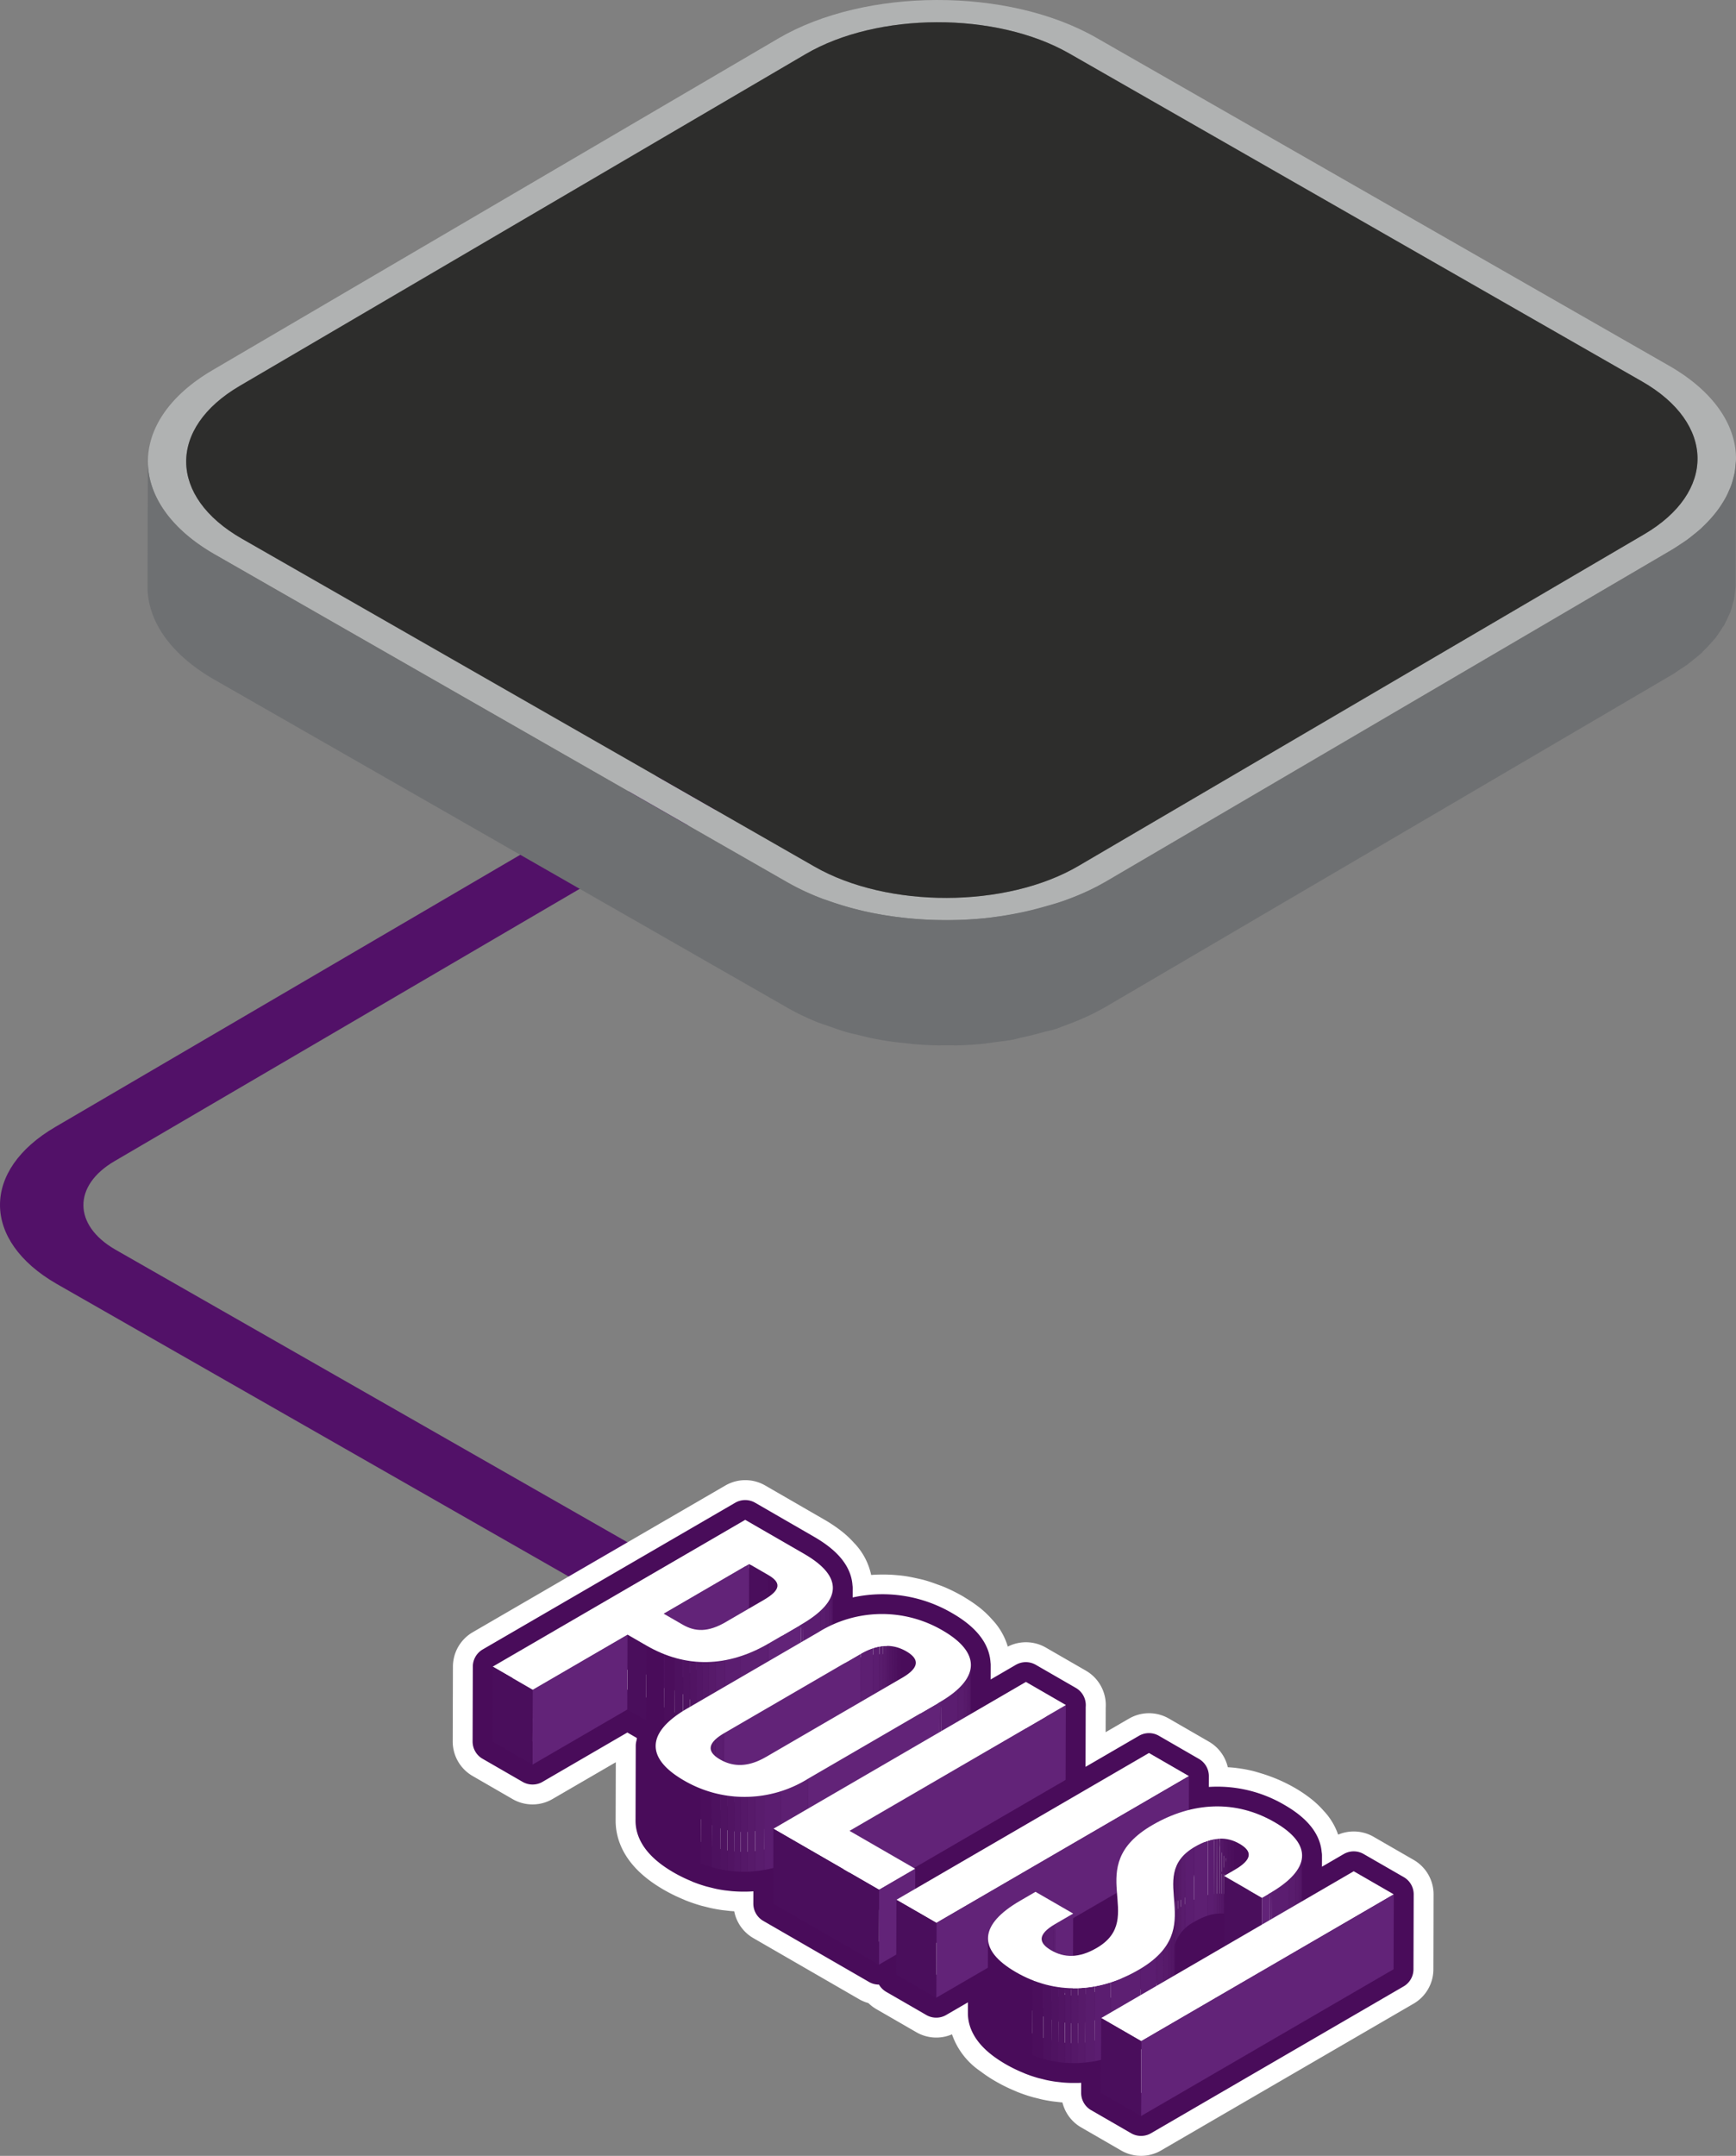 <svg xmlns="http://www.w3.org/2000/svg" xmlns:xlink="http://www.w3.org/1999/xlink" width="207.974" height="258.202" viewBox="0 0 207.974 258.202"><rect x="0" y="0" width="207.974" height="258.202" fill="#808080" stroke="none"/><defs><style>.a,.h{fill:none;}.b{isolation:isolate;}.c{fill:#521168;}.d{fill:#b0b2b2;}.e{fill:#2d2d2c;}.f{fill:#6e7072;}.g,.i{fill:#4a0e5c;}.g{stroke:#fff;stroke-width:9.531px;}.g,.h{stroke-linejoin:round;}.h{stroke:#490c5a;stroke-width:4.765px;}.j{clip-path:url(#a);}.k{fill:#490c5a;}.l{fill:#622378;}.m{clip-path:url(#b);}.n{fill:#4f1361;}.o{fill:#511463;}.p{fill:#531666;}.q{fill:#551868;}.r{fill:#571a6a;}.s{fill:#591c6d;}.t{fill:#5b1d70;}.u{fill:#5d1f72;}.v{clip-path:url(#c);}.w{fill:#4d115f;}.x{fill:#4b0e5c;}.y{fill:#fff;}.z{clip-path:url(#d);}.aa{clip-path:url(#e);}.ab{clip-path:url(#f);}.ac{clip-path:url(#g);}.ad{clip-path:url(#h);}.ae{clip-path:url(#i);}.af{clip-path:url(#j);}.ag{clip-path:url(#k);}.ah{clip-path:url(#l);}</style><clipPath id="a"><path class="a" d="M397.263,278.039l-.025,8.969c0-.457-.408-.871-1.127-1.286l.025-8.969C396.855,277.168,397.265,277.583,397.263,278.039Z"/></clipPath><clipPath id="b"><path class="a" d="M403.9,278.315l-.025,8.969c0,1.463-1.291,2.936-3.792,4.389l.026-8.968C402.61,281.251,403.9,279.779,403.9,278.315Z"/></clipPath><clipPath id="c"><path class="a" d="M396.183,284.986l-.026,8.969c-4.85,2.818-9.838,2.991-14.615.233l.026-8.969C386.344,287.977,391.332,287.8,396.183,284.986Z"/></clipPath><clipPath id="d"><path class="a" d="M413.837,287.284l-.025,8.968c0-.5-.413-.954-1.143-1.375-1.51-.872-3.3-.953-5.459.3l.025-8.969c2.164-1.258,3.95-1.176,5.46-.3C413.424,286.33,413.839,286.785,413.837,287.284Z"/></clipPath><clipPath id="e"><path class="a" d="M420.434,287.551l-.026,8.969c0,1.5-1.267,3.019-3.748,4.461l.025-8.969C419.167,290.57,420.429,289.053,420.434,287.551Z"/></clipPath><clipPath id="f"><path class="a" d="M389.244,306.473l.025-8.968c0-.545.5-1.143,1.635-1.8l-.025,8.969C389.745,305.331,389.246,305.928,389.244,306.473Z"/></clipPath><clipPath id="g"><path class="a" d="M382.648,306.206l.025-8.969c0,1.422,1.118,2.828,3.4,4.144a14.394,14.394,0,0,0,14.878-.223l-.026,8.969a14.4,14.4,0,0,1-14.878.223C383.765,309.034,382.644,307.627,382.648,306.206Z"/></clipPath><clipPath id="h"><path class="a" d="M453.725,310.268l-.026,8.969c0-.467-.387-.895-1.094-1.3-1.528-.882-3.209-.9-5.372.355a4.637,4.637,0,0,0-2.586,4.463l.025-8.969a4.639,4.639,0,0,1,2.586-4.463c2.164-1.257,3.844-1.237,5.372-.355C453.337,309.374,453.726,309.8,453.725,310.268Z"/></clipPath><clipPath id="i"><path class="a" d="M460.116,310.372l-.026,8.969c0,1.5-1.315,3.023-3.846,4.494l.025-8.969C458.8,313.4,460.111,311.875,460.116,310.372Z"/></clipPath><clipPath id="j"><path class="a" d="M438.062,317.015l-.025,8.968c0-1.162-.2-2.4-.2-3.654l.026-8.969C437.859,314.618,438.066,315.852,438.062,317.015Z"/></clipPath><clipPath id="k"><path class="a" d="M428.884,329.319l.026-8.969c0-.536.493-1.122,1.613-1.773l-.025,8.969C429.378,328.2,428.886,328.783,428.884,329.319Z"/></clipPath><clipPath id="l"><path class="a" d="M444.865,317.4l-.025,8.968c-.006,2.225-.663,4.524-4.3,6.637-4.833,2.809-10.03,3.022-14.737.3-2.255-1.3-3.349-2.671-3.345-4.054l.025-8.969c0,1.383,1.09,2.752,3.345,4.055,4.707,2.717,9.9,2.5,14.738-.3C444.2,321.92,444.859,319.62,444.865,317.4Z"/></clipPath></defs><g transform="translate(-640 -1522.971)"><g transform="translate(640.684 1584.479)"><g class="b"><path class="c" d="M115.465,17.616l-7.093-4.095L5.974,73.448c-8.918,5.183-8.871,13.617.106,18.8l123.892,70.781,7.047-4.1L13.127,88.152c-5.063-2.923-5.1-7.682-.059-10.609l102.4-59.927"/></g></g><g transform="translate(657.675 1469)"><g transform="translate(0 53.971)"><g class="b"><g transform="translate(0.045)"><path class="d" d="M75.562,20.135c10.427-6.114,27.514-6.156,38.1-.1l68.623,39.287c10.583,6.059,10.711,15.956.288,22.065l-67.775,39.724c-10.427,6.114-27.514,6.156-38.1.1L8.075,81.923C-2.509,75.865-2.636,65.968,7.786,59.858Zm103.5,41.08L110.435,21.927c-8.787-5.029-22.976-4.974-31.6.08L11.061,61.731C2.406,66.8,2.512,75,11.3,80.034l68.623,39.287c8.757,5.012,22.946,4.991,31.6-.08L179.3,79.517c8.622-5.054,8.516-13.291-.242-18.3" transform="translate(-0.053 -15.521)"/></g><g transform="translate(4.631 2.664)"><path class="e" d="M75.333,19.972c8.622-5.054,22.811-5.11,31.6-.08l68.623,39.287c8.757,5.012,8.863,13.248.241,18.3L108.02,117.205c-8.656,5.071-22.845,5.093-31.6.08L7.8,78C-.992,72.969-1.1,64.767,7.558,59.7Z" transform="translate(-1.135 -16.15)"/></g><path class="f" d="M190.34,28.5c0,.258-.042.517-.068.775-.025.288-.047.576-.1.86-.042.229-.11.453-.169.678a8.046,8.046,0,0,1-.233.813c-.076.22-.178.432-.271.648-.123.284-.246.568-.4.847-.106.2-.233.4-.356.6-.195.318-.4.631-.636.941-.136.182-.28.364-.428.542a16.134,16.134,0,0,1-1.174,1.263c-.136.131-.258.263-.4.394-.263.233-.551.462-.835.686-.242.195-.475.394-.733.585-.309.225-.648.436-.974.652s-.623.424-.966.627L114.829,79.131a29.361,29.361,0,0,1-3.745,1.792c-.352.14-.712.275-1.072.407-.818.3-1.678.538-2.542.78-.881.25-1.775.483-2.69.674-1.046.216-2.1.411-3.178.551-.3.038-.585.093-.881.123-1.487.161-2.991.246-4.5.263-.246,0-.487,0-.733,0-1.5-.008-2.991-.089-4.47-.237l-.669-.076a42.827,42.827,0,0,1-4.355-.733c-.246-.055-.487-.119-.733-.178a37.575,37.575,0,0,1-3.686-1.11c-.25-.089-.513-.161-.763-.258a29.511,29.511,0,0,1-4.08-1.907L8.109,39.936C4.092,37.64,1.58,34.789.58,31.8a9.553,9.553,0,0,1-.5-3.017L.042,43.771c-.008,4.046,2.669,8.092,8.024,11.16L76.689,94.213a29.021,29.021,0,0,0,3.8,1.813c.093.038.191.059.284.1.25.093.513.165.767.258.733.258,1.457.53,2.22.746.475.136.974.241,1.462.36.246.059.483.123.733.178.2.047.4.106.61.148.877.182,1.771.339,2.669.466.356.051.716.081,1.076.123.225.025.445.051.669.072.292.03.585.076.881.1.881.076,1.771.123,2.656.144.314.008.623,0,.932,0,.246,0,.487,0,.733,0,.369,0,.737.008,1.106,0,1-.034,2-.1,2.991-.2.136-.013.267-.042.4-.055.3-.034.585-.085.881-.123.724-.093,1.453-.174,2.165-.305.347-.059.669-.178,1.013-.25.919-.191,1.8-.419,2.695-.669.453-.131.945-.2,1.39-.347.4-.127.763-.3,1.148-.436.364-.131.72-.263,1.072-.407a28.539,28.539,0,0,0,3.745-1.792L182.562,54.4l.254-.153c.254-.153.475-.318.716-.479.326-.212.665-.424.966-.644.267-.195.5-.394.746-.593.28-.225.568-.445.822-.678.042-.038.1-.076.14-.114.1-.093.169-.195.267-.288a15.2,15.2,0,0,0,1.165-1.254c.072-.089.169-.169.241-.258s.123-.191.195-.288c.229-.309.432-.619.627-.936.081-.127.186-.254.258-.381.042-.072.064-.148.1-.22a8.818,8.818,0,0,0,.394-.839c.072-.161.165-.318.225-.475.021-.059.03-.123.051-.182.1-.267.161-.538.233-.809.047-.178.114-.352.153-.53.009-.051.009-.1.017-.153.051-.284.072-.572.1-.864.017-.178.055-.356.064-.534l0-.237h0Z" transform="translate(-0.042 26.479)"/></g></g></g><g transform="translate(335.876 1434.838)"><path class="g" d="M471.1,315.018h0L466.3,312.25l-6.2,3.6.016-5.482c0,.034-.021.067-.022.1a3.1,3.1,0,0,0-.761-2.081c-.028-.034-.075-.068-.1-.1a6.531,6.531,0,0,0-.926-.914,11.517,11.517,0,0,0-1.487-1.005,14.42,14.42,0,0,0-1.554-.766c-.169-.073-.339-.139-.509-.2-.366-.141-.735-.262-1.106-.369-.189-.055-.376-.118-.566-.164a13.087,13.087,0,0,0-1.379-.253c-.318-.043-.637-.061-.957-.08-.168-.01-.335-.018-.5-.02a13.866,13.866,0,0,0-3.691.425l.012-4.069v-.016h0l-30.254,17.582-2.554-1.475h0l.227.131,2.327,1.343,30.254-17.581h0l-4.795-2.768h0l-18.8,10.928-9.2,5.347.007-2.4h0l-4.327,2.515-.156-.09h0l.151.087,4.327-2.515-.151-.087,18.172-10.56.025-8.959.009,0-4.8-2.767-6.608,3.841.017-5.865h0c0,.019-.012.039-.013.058a3.275,3.275,0,0,0-.815-2.145c-.027-.034-.075-.068-.1-.1a6.849,6.849,0,0,0-.961-.944,12.036,12.036,0,0,0-1.391-.937c-.048-.029-.079-.059-.128-.087l-.008,0a15.118,15.118,0,0,0-1.68-.83c-.2-.082-.393-.141-.59-.214-.377-.14-.754-.276-1.135-.383-.243-.067-.487-.115-.731-.169-.339-.075-.678-.146-1.02-.2-.269-.038-.537-.063-.806-.086-.32-.027-.639-.044-.96-.048-.285,0-.57,0-.855.012-.3.015-.609.044-.913.079s-.594.067-.892.12-.579.124-.869.194c-.306.073-.612.14-.916.233-.28.086-.557.2-.835.3-.308.114-.618.214-.924.349h0l.012-4.439h0a.123.123,0,0,1-.008.038c0,.01-.006.019-.006.028a3.119,3.119,0,0,0-.814-2.085c-.02-.024-.055-.049-.076-.073a6.964,6.964,0,0,0-1-.958,12.817,12.817,0,0,0-1.536-1.027l-7.059-4.076h0L363.15,287.744l-.026,8.969,4.794,2.768,11.359-6.6,2.265,1.308a15.972,15.972,0,0,0,1.976.958l0,0a3.949,3.949,0,0,0-.668,1.258c-.016.055-.028.109-.041.163a2.73,2.73,0,0,0-.032,1.219,2.8,2.8,0,0,1-.108-.551l-.025,8.969c0,1.421,1.117,2.828,3.4,4.144a15.083,15.083,0,0,0,1.919.928l.027.014c.026.013.051.027.077.037q.656.258,1.321.449c.066.018.132.031.2.049s.155.038.233.057h0c.194.049.386.1.58.143q.429.088.859.15c.073.01.146.015.219.024.052.007.1.012.157.018.142.016.283.036.425.047q.395.033.79.042c.165,0,.33,0,.5,0h.152c.058,0,.115,0,.173,0q.458-.016.915-.062c.115-.012.229-.034.343-.048l.224-.031h0c.1-.013.2-.025.3-.041.082-.014.164-.02.246-.035.229-.041.455-.119.682-.172.129-.029.258-.052.387-.086l-.012,4.3,6.331,3.656,6.331,3.655h0l1.179-.685.9-.523-.007,2.4,4.794,2.768,6.191-3.6-.015,5.444a4.064,4.064,0,0,0,1.87,3.066,12.089,12.089,0,0,0,1.475.988,15.023,15.023,0,0,0,1.9.921c.033.013.064.034.1.047a13.574,13.574,0,0,0,1.288.438c.075.022.151.036.226.056s.158.039.237.058c.172.043.344.092.516.128.278.057.557.106.837.145.092.013.185.02.278.031.052.007.105.013.158.018h0c.1.011.191.023.287.032l.049.006c.254.021.508.034.762.041.208,0,.417,0,.625,0h.089c.028,0,.055,0,.083,0,.277-.009.555-.03.833-.056l.061,0c.232-.024.465-.063.7-.1.083-.013.166-.021.249-.035.053-.009.1-.013.158-.023.231-.041.46-.12.691-.174l.106-.025-.011,3.994,4.794,2.768,30.254-17.582.013-4.484Zm-67.455-35.592-.015.032a2.745,2.745,0,0,0,.121-.456,2.561,2.561,0,0,1-.081.371C403.659,279.391,403.65,279.409,403.642,279.426Zm15.879,10.327,0,0-.031.032a4.239,4.239,0,0,0,.257-.392C419.664,289.514,419.618,289.634,419.521,289.753Zm-29.539,6.6.029-.025-.025.023Zm.206-.182c.066-.049.155-.1.229-.152h.005c-.074.051-.167.1-.234.154Zm-.425.376-.034.036h0c-.011.012-.031.026-.042.038.022-.024.051-.049.076-.074Zm12.118-15.058-.009.007c.1-.076.162-.152.25-.227-.074.065-.131.131-.212.2Zm18.4,6.757c-.011.042-.014.084-.027.127a1.067,1.067,0,0,1-.057.269c-.009.023-.022.046-.032.069a2.907,2.907,0,0,0,.1-.389C420.272,288.3,420.279,288.274,420.286,288.249Zm-1.831,2.538-.018.014-.01.009c.1-.08.167-.161.258-.241C418.6,290.641,418.543,290.715,418.455,290.787ZM402.99,280.438c-.012.013-.027.027-.039.041.1-.121.163-.242.249-.363C403.124,280.224,403.08,280.33,402.99,280.438ZM437.961,315.2c.034.411.051.808.067,1.206-.013-.286-.024-.573-.048-.866-.008-.108-.009-.21-.018-.319V315.2Zm6.835-2.733c.008-.04.022-.08.033-.12l-.008.032c-.007.03-.019.058-.025.088Zm15.081-1.007c-.013.032-.03.064-.045.1l-.011.018a2.936,2.936,0,0,0,.134-.468A2.807,2.807,0,0,1,459.877,311.462Zm-.691,1.1c-.009.011-.019.021-.029.031s-.021.021-.03.032c.108-.127.174-.254.264-.382C459.316,312.348,459.274,312.454,459.186,312.56Zm-1.1,1.052-.053.044c.1-.077.167-.155.255-.232C458.219,313.487,458.167,313.55,458.09,313.612Zm-9.3,3.962a5.188,5.188,0,0,1,1.08-.21c.088-.01.185-.048.271-.053h.021a4.024,4.024,0,0,1,.429.044c.056.009.114.013.171.018l-.011,3.913-5.745,3.339-.166.1.008-2.575,0-1.006c.027-.1.049-.2.084-.3s.073-.183.112-.273c.029-.066.06-.131.091-.2.015-.03.027-.061.043-.091.05-.1.112-.189.172-.283s.109-.173.173-.258c.039-.052.088-.1.129-.152.026-.029.049-.058.075-.087.091-.105.184-.209.29-.311.061-.058.131-.114.2-.171.092-.08.215-.154.317-.232a6.385,6.385,0,0,1,.521-.382c.061-.038.11-.078.175-.115A8.194,8.194,0,0,1,448.794,317.574Zm-3.239-6.8c-.009.012-.021.024-.03.035.013-.017.028-.033.041-.05Zm-.479.83c-.011.025-.024.049-.034.074.021-.051.043-.1.066-.151C445.1,311.549,445.087,311.575,445.076,311.6Zm-3.232,11.59-.044.038c-.024.017-.053.033-.076.05-.124.09-.277.178-.409.267-.241.161-.468.323-.742.483a13.148,13.148,0,0,0,1.326-.883C441.879,323.16,441.864,323.176,441.844,323.19Zm4.511-13.236c-.038.032-.073.064-.11.1-.013.011-.031.021-.044.032l-.007.005h0C446.245,310.042,446.3,310,446.355,309.954Zm-1.775,9.527c-.042.15-.071.3-.127.452-.011.03-.03.061-.042.091a4.9,4.9,0,0,0,.147-.47C444.565,319.529,444.573,319.505,444.58,319.481Zm-.315.863c-.061.134-.115.269-.188.4a.187.187,0,0,1-.011.025c-.034.061-.084.122-.121.183.042-.07.072-.141.11-.211C444.129,320.611,444.2,320.478,444.265,320.344Zm-.554.963c-.069.1-.121.2-.2.293-.037.048-.09.1-.13.143s-.081.085-.118.127c.016-.018.028-.037.044-.056C443.453,321.645,443.592,321.477,443.711,321.307Zm-.833.981c-.059.058-.1.118-.164.177-.117.11-.259.218-.393.327l-.066.056c.083-.069.152-.139.231-.208C442.618,322.523,442.76,322.406,442.878,322.288Zm15.157.321.389-.226-.389.226Zm-20.177-7.743-.01,3.758a4.288,4.288,0,0,1-.281.74c-.018.036-.042.071-.061.106a4.121,4.121,0,0,1-.39.613c-.074.094-.173.183-.258.274a4.816,4.816,0,0,1-.414.422,6.65,6.65,0,0,1-.951.668,7.542,7.542,0,0,1-1.479.666,5.372,5.372,0,0,1-1.341.251l.012-4.492,1.724-1Zm-13.914,8.086h0c.011.01.019.02.03.03h0Zm18.4,8.773h0l12.776-7.425h0l-1.258.732Z"/><path class="h" d="M379.277,292.88l2.265,1.308a15.9,15.9,0,0,0,1.976.958l0,0a3.172,3.172,0,0,0-.74,2.644,2.85,2.85,0,0,1-.109-.555l-.025,8.969c0,1.421,1.117,2.828,3.4,4.144a15.275,15.275,0,0,0,1.918.928c.036.014.07.037.1.051q.656.258,1.321.449c.066.019.133.031.2.049s.155.038.232.057c.194.049.386.1.58.143q.429.088.859.15c.072.01.145.015.217.024l.161.018c.141.016.282.036.423.047q.395.033.79.042c.165,0,.33,0,.5,0h.153c.057,0,.115,0,.172,0,.305-.01.61-.031.915-.061.189-.019.378-.053.567-.079.1-.014.2-.026.3-.042.082-.014.165-.02.248-.035.228-.041.455-.12.683-.172.128-.03.257-.052.385-.086l-.012,4.3,12.662,7.311,2.079-1.208-.007,2.4,4.794,2.768,6.191-3.6-.015,5.444c0,1.382,1.09,2.752,3.345,4.054a14.945,14.945,0,0,0,1.9.921c.033.013.065.034.1.047a13.574,13.574,0,0,0,1.288.438c.075.022.151.036.227.056s.157.039.236.058c.172.043.344.092.516.128.278.057.557.106.837.145.092.013.185.02.278.032l.159.017c.112.012.224.029.336.038.254.021.508.034.762.041.207,0,.415,0,.622,0h.094c.027,0,.054,0,.081,0q.445-.015.893-.06c.233-.024.466-.063.7-.1.082-.013.165-.021.247-.035.053-.009.106-.013.159-.022.234-.043.466-.123.7-.177l.1-.023-.011,3.994,4.794,2.768,30.254-17.582.026-8.969-13.063,7.591h0l13.061-7.591L466.3,312.25l-6.2,3.605.016-5.483c0,.034-.021.067-.022.1.057-1.4-1-2.787-3.277-4.1a13.479,13.479,0,0,0-10.266-1.431l.012-4.085-30.254,17.582-2.554-1.475h0l2.554,1.474,30.254-17.581-4.794-2.768-28.007,16.275.007-2.4-4.327,2.515-.156-.09h0l.151.088,4.327-2.515-.151-.087,18.172-10.56.025-8.959.009,0-4.8-2.767-6.608,3.841.017-5.865c0,.019-.012.039-.013.058.036-1.443-1.078-2.875-3.4-4.215a14.168,14.168,0,0,0-13.134-.64l.012-4.439c0,.022-.014.044-.014.066.04-1.4-1.072-2.786-3.423-4.143l-7.059-4.076L363.15,287.744l-.026,8.969,4.8,2.768Zm44.668,30.072c.011.01.02.021.031.031-.011-.01-.02-.021-.032-.031Zm24.85-5.378a5.213,5.213,0,0,1,1.35-.263h.021a3.957,3.957,0,0,1,.6.062l-.011,3.913-5.911,3.435.011-3.581c.027-.1.049-.2.084-.3s.073-.183.112-.273.083-.193.133-.287.113-.191.174-.285.108-.173.172-.257.135-.161.2-.24c.091-.1.183-.208.289-.309.06-.059.131-.115.2-.172a6.412,6.412,0,0,1,.837-.614c.061-.037.11-.078.175-.115A8.139,8.139,0,0,1,448.8,317.574Zm9.295-3.962-.055.045c.1-.08.172-.16.265-.241C458.224,313.482,458.17,313.547,458.09,313.612Zm-29.175,6.67,0,.021Zm16.641-9.512c-.01.013-.023.025-.032.037.013-.018.029-.035.043-.053Zm-.48.829c-.01.025-.024.05-.034.075.021-.051.043-.1.066-.151C445.1,311.548,445.087,311.574,445.076,311.6Zm-.254.778c-.007.031-.02.061-.026.092.009-.043.025-.085.035-.129Zm-.137,1.092c0-.066,0-.133.008-.2C444.689,313.336,444.687,313.4,444.685,313.469Zm-.232,6.464c-.011.03-.03.061-.042.092.071-.181.118-.363.17-.545C444.538,319.631,444.509,319.782,444.453,319.933Zm-.388.84c-.034.061-.084.122-.121.182a5.614,5.614,0,0,0,.321-.612C444.2,320.487,444.145,320.63,444.065,320.773Zm-.552.828c-.036.047-.089.093-.127.14s-.083.086-.12.129a7.1,7.1,0,0,0,.445-.563C443.642,321.4,443.59,321.5,443.513,321.6Zm-.8.864c-.137.129-.306.256-.46.383.225-.186.436-.373.625-.561C442.82,322.346,442.776,322.406,442.714,322.465Zm-.914.763c-.023.017-.053.033-.076.05a13.59,13.59,0,0,1-1.157.754,12.985,12.985,0,0,0,1.332-.887C441.863,323.172,441.837,323.2,441.8,323.228Zm-3.748-6.4c-.008-.525-.044-1.059-.09-1.607V315.2C438.007,315.755,438.044,316.3,438.052,316.83Zm4.3,14.894,12.775-7.424h0l-12.777,7.426Zm3.9-21.674c-.015.013-.036.025-.051.037.052-.045.109-.09.164-.135C446.318,309.984,446.283,310.018,446.245,310.05Zm-8.4,8.574a4.611,4.611,0,0,1-2.355,2.823,6.256,6.256,0,0,1-2.82.917l.012-4.492,5.173-3.006Zm-13.517,4.7a11.9,11.9,0,0,0,1.5,1.011A11.9,11.9,0,0,1,424.331,323.325Zm35.546-11.863c-.013.032-.03.064-.045.1l-.011.017a2.929,2.929,0,0,0,.134-.47A2.669,2.669,0,0,1,459.877,311.462Zm-.486.779c-.075.107-.117.213-.2.319-.018.021-.042.043-.059.064C459.235,312.5,459.3,312.369,459.391,312.241Zm-5.689-2.027a1.021,1.021,0,0,0-.252-.6A1.021,1.021,0,0,1,453.7,310.214Zm-.309-.658a3.147,3.147,0,0,0-.763-.591A3.147,3.147,0,0,1,453.393,309.556Zm-64.115-12.143,0,.029Zm.11-.365.017-.035Zm.3-.421c.024-.026.055-.053.081-.079l-.036.038C389.717,296.6,389.7,296.614,389.684,296.627Zm.739-.607c-.075.051-.169.1-.236.155.067-.05.158-.1.232-.154Zm-.442.337.032-.028-.027.025Zm28.474-5.57-.029.024c.1-.081.168-.162.259-.242C418.6,290.641,418.543,290.715,418.455,290.787Zm-16.545-9.318-.039.031c.1-.078.168-.157.259-.236C402.051,281.332,401.994,281.4,401.91,281.469Zm-19.038,16.784a3.985,3.985,0,0,0,.366.637A3.985,3.985,0,0,1,382.872,298.253Zm.625,1.065a6.832,6.832,0,0,0,.7.7A6.832,6.832,0,0,1,383.5,299.318Zm1.064,1.045a12.01,12.01,0,0,0,1.509,1.018A12.01,12.01,0,0,1,384.561,300.363ZM420.2,288.645c-.009.023-.022.046-.032.069a2.94,2.94,0,0,0,.116-.466A2.805,2.805,0,0,1,420.2,288.645Zm-.453.745c-.083.121-.129.242-.228.362-.01.012-.023.024-.033.036A4.6,4.6,0,0,0,419.749,289.39Zm-5.931-2.152a1.1,1.1,0,0,0-.273-.66A1.1,1.1,0,0,1,413.818,287.238Zm-.313-.7a3.21,3.21,0,0,0-.81-.631A3.21,3.21,0,0,1,413.505,286.54Zm-9.838-7.166c-.012.028-.028.057-.041.085a2.782,2.782,0,0,0,.123-.461A2.661,2.661,0,0,1,403.667,279.374Zm-.465.739c-.077.108-.121.216-.212.325-.012.014-.027.028-.039.042C403.055,280.358,403.115,280.235,403.2,280.113ZM397.244,278a.978.978,0,0,0-.27-.605A.978.978,0,0,1,397.244,278Zm-.31-.643a3.453,3.453,0,0,0-.8-.6A3.453,3.453,0,0,1,396.934,277.353Z"/><g class="b"><path class="i" d="M396.136,276.753l-.025,8.969-2.266-1.308.025-8.969Z"/><g class="b"><g class="j"><g class="b"><path class="k" d="M397.263,278.039l-.025,8.969c0-.457-.408-.871-1.127-1.286l.025-8.969c.719.415,1.129.83,1.127,1.286"/></g></g></g><path class="l" d="M393.871,275.445l-.025,8.969L383.6,290.365l.025-8.969Z"/><g class="b"><g class="m"><g class="b"><path class="n" d="M403.9,278.315l-.025,8.969v.065l.025-8.969v-.065"/><path class="o" d="M403.9,278.38l-.025,8.969a2.567,2.567,0,0,1-.05.433l.025-8.969a2.555,2.555,0,0,0,.05-.433"/><path class="p" d="M403.849,278.813l-.025,8.969a2.854,2.854,0,0,1-.128.444l.025-8.969a2.746,2.746,0,0,0,.128-.444"/><path class="q" d="M403.721,279.257l-.025,8.969a3.434,3.434,0,0,1-.227.482l.026-8.969a3.369,3.369,0,0,0,.226-.482"/><path class="r" d="M403.495,279.739l-.026,8.969a4.523,4.523,0,0,1-.389.576l.025-8.969a4.644,4.644,0,0,0,.39-.576"/><path class="s" d="M403.105,280.315l-.025,8.969a6.6,6.6,0,0,1-.707.754l.026-8.968a6.684,6.684,0,0,0,.706-.755"/><path class="t" d="M402.4,281.07l-.026,8.968a12.438,12.438,0,0,1-2.025,1.479l.025-8.969a12.5,12.5,0,0,0,2.026-1.478"/><path class="u" d="M400.373,282.548l-.025,8.969-.265.156.026-8.968.264-.157"/></g></g></g><path class="l" d="M400.109,282.7l-.025,8.969-3.926,2.281.025-8.969Z"/><path class="i" d="M381.568,285.219l-.025,8.969-2.265-1.308.025-8.969Z"/><g class="b"><g class="v"><g class="b"><path class="u" d="M396.183,284.986l-.026,8.969a17.349,17.349,0,0,1-3.363,1.521l.025-8.969a17.355,17.355,0,0,0,3.364-1.521"/><path class="t" d="M392.819,286.507l-.025,8.969a14.367,14.367,0,0,1-1.882.475l.025-8.968a14.494,14.494,0,0,0,1.882-.476"/><path class="s" d="M390.937,286.983l-.025,8.968q-.528.1-1.056.149l.025-8.969c.352-.035.7-.085,1.056-.148"/><path class="r" d="M389.881,287.131l-.025,8.969q-.427.043-.855.058l.025-8.969q.428-.015.855-.058"/><path class="q" d="M389.026,287.189,389,296.158c-.255.008-.51.01-.765,0l.025-8.968q.383.009.765,0"/><path class="p" d="M388.261,287.193l-.025,8.968q-.369-.009-.737-.039l.025-8.969c.246.02.491.034.737.04"/><path class="o" d="M387.524,287.153l-.025,8.969q-.377-.031-.753-.085l.025-8.968q.377.053.753.084"/><path class="n" d="M386.771,287.069l-.025,8.968q-.408-.057-.814-.141l.025-8.969c.271.056.543.1.814.142"/><path class="w" d="M385.957,286.927l-.025,8.969c-.325-.068-.649-.147-.972-.24l.025-8.969q.486.139.972.24"/><path class="x" d="M384.985,286.687l-.025,8.969q-.651-.186-1.3-.441l.025-8.969q.648.255,1.3.441"/><path class="k" d="M383.687,286.246l-.025,8.969a15.843,15.843,0,0,1-2.12-1.027l.026-8.969a15.709,15.709,0,0,0,2.119,1.027"/></g></g></g><path class="l" d="M379.3,283.911l-.025,8.969-11.358,6.6.025-8.969Z"/><path class="y" d="M400.463,274.238c4.777,2.758,4.5,5.648-.354,8.467l-3.926,2.281c-4.851,2.819-9.839,2.991-14.615.233l-2.266-1.308-11.358,6.6-4.794-2.768L393.4,270.162Zm-9.371,8.152,4.536-2.636c2.164-1.257,2.019-2.129.508-3l-2.265-1.308L383.629,281.4l2.266,1.308c1.51.872,3.033.943,5.2-.315"/><path class="i" d="M367.944,290.512l-.025,8.969-4.794-2.768.025-8.969Z"/></g><g class="b"><g class="b"><g class="z"><g class="b"><path class="k" d="M413.837,287.284l-.025,8.968c0-.5-.413-.954-1.143-1.375a5.121,5.121,0,0,0-.684-.331l.025-8.969a4.967,4.967,0,0,1,.685.332c.729.421,1.144.876,1.142,1.375"/><path class="x" d="M412.01,285.577l-.025,8.969c-.14-.055-.281-.1-.426-.145l.026-8.969c.144.042.286.09.425.145"/><path class="w" d="M411.585,285.432l-.026,8.969c-.107-.031-.216-.057-.325-.08l.025-8.969c.11.023.219.05.326.08"/><path class="n" d="M411.259,285.352l-.025,8.969q-.137-.029-.276-.048l.025-8.969q.139.02.276.048"/><path class="o" d="M410.983,285.3l-.025,8.969c-.086-.012-.172-.022-.259-.029l.025-8.969c.087.007.174.017.259.029"/><path class="p" d="M410.724,285.275l-.025,8.969c-.085-.007-.171-.012-.258-.014l.026-8.969c.086,0,.172.007.257.014"/><path class="q" d="M410.467,285.261l-.026,8.969c-.09,0-.181,0-.272,0l.025-8.968c.092,0,.183,0,.273,0"/><path class="r" d="M410.194,285.263l-.025,8.968c-.1,0-.208.011-.313.021l.025-8.968c.106-.011.21-.018.313-.021"/><path class="s" d="M409.881,285.284l-.025,8.968c-.133.014-.267.033-.4.057l.026-8.968c.136-.025.271-.044.4-.057"/><path class="t" d="M409.478,285.341l-.026,8.968a5.756,5.756,0,0,0-.733.186l.025-8.969a5.762,5.762,0,0,1,.734-.185"/><path class="u" d="M408.744,285.526l-.025,8.969a7.726,7.726,0,0,0-1.509.687l.025-8.969a7.813,7.813,0,0,1,1.509-.687"/></g></g></g><g class="b"><g class="aa"><g class="b"><path class="n" d="M420.434,287.551l-.026,8.969c0,.023,0,.046,0,.07l.026-8.969c0-.023,0-.047,0-.07"/><path class="o" d="M420.433,287.621l-.026,8.969a2.726,2.726,0,0,1-.053.464l.025-8.969a2.821,2.821,0,0,0,.054-.464"/><path class="p" d="M420.379,288.085l-.025,8.969a3.127,3.127,0,0,1-.136.474l.025-8.969a3.017,3.017,0,0,0,.136-.474"/><path class="q" d="M420.243,288.559l-.025,8.969a3.683,3.683,0,0,1-.243.515l.025-8.968a3.638,3.638,0,0,0,.243-.516"/><path class="r" d="M420,289.075l-.025,8.968a4.715,4.715,0,0,1-.4.6l.025-8.969a4.778,4.778,0,0,0,.4-.6"/><path class="s" d="M419.6,289.673l-.025,8.969a6.792,6.792,0,0,1-.726.775l.025-8.968a6.792,6.792,0,0,0,.726-.776"/><path class="t" d="M418.869,290.449l-.025,8.968a11.946,11.946,0,0,1-1.944,1.422l.026-8.969a11.993,11.993,0,0,0,1.943-1.421"/><path class="u" d="M416.926,291.87l-.026,8.969-.24.142.025-8.969c.082-.047.162-.094.241-.142"/></g></g></g><path class="l" d="M407.235,286.213l-.025,8.969-16.331,9.49.025-8.969Z"/><g class="b"><g class="ab"><g class="b"><path class="u" d="M390.9,295.7l-.025,8.969-.129.076.026-8.969.128-.076"/><path class="t" d="M390.776,295.779l-.026,8.969a5.63,5.63,0,0,0-.912.663l.026-8.968a5.631,5.631,0,0,1,.912-.664"/><path class="s" d="M389.864,296.443l-.026,8.968a2.712,2.712,0,0,0-.29.31l.025-8.968a2.652,2.652,0,0,1,.291-.31"/><path class="r" d="M389.573,296.753l-.025,8.968a1.827,1.827,0,0,0-.151.223l.025-8.968a1.791,1.791,0,0,1,.151-.223"/><path class="q" d="M389.422,296.976l-.025,8.968a1.384,1.384,0,0,0-.087.184l.026-8.969a1.249,1.249,0,0,1,.086-.183"/><path class="p" d="M389.336,297.159l-.026,8.969a1.082,1.082,0,0,0-.047.165l.025-8.969a1.092,1.092,0,0,1,.048-.165"/><path class="o" d="M389.288,297.324l-.025,8.969a.951.951,0,0,0-.019.157l.026-8.968a.862.862,0,0,1,.018-.158"/><path class="n" d="M389.27,297.482l-.026,8.968v.023l.026-8.968v-.023"/></g></g></g><path class="l" d="M416.685,292.012l-.025,8.969-15.738,9.146.025-8.969Z"/><g class="b"><g class="ac"><g class="b"><path class="u" d="M400.948,301.158l-.026,8.969a16.78,16.78,0,0,1-3.255,1.464l.025-8.968a16.764,16.764,0,0,0,3.256-1.465"/><path class="t" d="M397.692,302.623l-.025,8.968a15.014,15.014,0,0,1-1.969.5l.026-8.969a14.95,14.95,0,0,0,1.968-.5"/><path class="s" d="M395.724,303.118l-.026,8.969q-.555.1-1.112.156l.026-8.969q.557-.055,1.112-.156"/><path class="r" d="M394.612,303.274l-.026,8.969q-.457.045-.915.062l.026-8.969c.305-.011.61-.031.915-.062"/><path class="q" d="M393.7,303.336l-.026,8.969q-.411.014-.821,0l.025-8.969c.274.007.548.005.822,0"/><path class="p" d="M392.875,303.34l-.025,8.969q-.4-.01-.79-.043l.026-8.968c.262.021.526.035.789.042"/><path class="o" d="M392.086,303.3l-.026,8.968q-.4-.033-.8-.089l.026-8.969c.266.038.533.067.8.09"/><path class="n" d="M391.285,303.208l-.026,8.969q-.431-.062-.859-.15l.026-8.969q.428.088.859.15"/><path class="w" d="M390.426,303.058l-.026,8.969q-.508-.105-1.012-.249l.025-8.969q.5.144,1.013.249"/><path class="x" d="M389.413,302.809l-.025,8.969q-.666-.191-1.321-.449l.026-8.969c.436.173.877.322,1.32.449"/><path class="k" d="M388.093,302.36l-.026,8.969a15.209,15.209,0,0,1-2.023-.979c-2.279-1.316-3.4-2.723-3.4-4.144l.025-8.969c0,1.422,1.118,2.828,3.4,4.144a15.145,15.145,0,0,0,2.023.979"/></g></g></g><path class="y" d="M417.022,283.394c4.706,2.717,4.5,5.81-.337,8.618l-15.737,9.146a14.394,14.394,0,0,1-14.878.223c-4.689-2.707-4.479-5.8.354-8.608l15.738-9.146A14.389,14.389,0,0,1,417.022,283.394Zm-21.148,15.179,16.331-9.491c2.164-1.257,2.018-2.291.49-3.173-1.51-.872-3.3-.954-5.46.3L390.9,295.7c-2.163,1.258-2.017,2.292-.507,3.164,1.528.882,3.314.963,5.477-.294"/></g><g class="b"><path class="l" d="M431.811,292.337l-.025,8.969-25.927,15.067.025-8.969Z"/><path class="y" d="M431.82,292.342,405.9,307.412l7.868,4.541-4.326,2.515-12.662-7.308,30.249-17.586Z"/><path class="l" d="M413.769,311.956l-.025,8.969-4.327,2.515.025-8.969Z"/><path class="i" d="M409.442,314.471l-.025,8.969-12.662-7.31.025-8.969Z"/></g><g class="b"><path class="y" d="M446.563,300.854l-30.254,17.582-4.794-2.768,30.254-17.582Z"/><path class="l" d="M446.563,300.854l-.025,8.969L416.283,327.4l.025-8.969Z"/><path class="i" d="M416.309,318.436l-.025,8.969-4.794-2.768.025-8.969Z"/></g><g class="b"><g class="b"><g class="ad"><g class="b"><path class="k" d="M453.725,310.268l-.026,8.969c0-.467-.387-.895-1.094-1.3a5.091,5.091,0,0,0-.678-.329l.025-8.969a5.156,5.156,0,0,1,.678.329c.707.409,1.1.837,1.1,1.3"/><path class="x" d="M451.952,308.636l-.025,8.969c-.135-.053-.27-.1-.407-.139l.025-8.968c.137.039.273.085.407.138"/><path class="w" d="M451.545,308.5l-.025,8.968c-.1-.028-.2-.054-.306-.075l.025-8.969c.1.022.2.047.306.076"/><path class="n" d="M451.239,308.422l-.025,8.969c-.086-.018-.173-.033-.26-.045l.025-8.969c.088.012.174.027.26.045"/><path class="o" d="M450.979,308.377l-.025,8.969c-.08-.012-.161-.021-.242-.028l.025-8.968c.082.006.162.015.242.027"/><path class="p" d="M450.737,308.35l-.025,8.968c-.08-.006-.16-.01-.242-.012l.026-8.969c.081,0,.161.006.241.013"/><path class="q" d="M450.5,308.337l-.026,8.969c-.084,0-.17,0-.256,0l.026-8.969c.086,0,.171,0,.256,0"/><path class="r" d="M450.24,308.338l-.026,8.969c-.1,0-.193.01-.292.019l.026-8.968c.1-.01.2-.017.292-.02"/><path class="s" d="M449.948,308.358l-.026,8.968c-.126.013-.255.031-.385.055l.026-8.969c.13-.024.258-.042.385-.054"/><path class="t" d="M449.563,308.412l-.026,8.969a5.6,5.6,0,0,0-.718.182l.026-8.969a5.526,5.526,0,0,1,.718-.182"/><path class="u" d="M448.845,308.594l-.026,8.969a8.143,8.143,0,0,0-1.586.726l-.087.051.025-8.969.087-.051a8.182,8.182,0,0,1,1.587-.726"/><path class="t" d="M447.171,309.371l-.025,8.969a6.42,6.42,0,0,0-1.042.764l.025-8.969a6.419,6.419,0,0,1,1.042-.764"/><path class="s" d="M446.129,310.135,446.1,319.1a4.763,4.763,0,0,0-.524.56l.026-8.968a4.6,4.6,0,0,1,.523-.561"/><path class="r" d="M445.606,310.7l-.026,8.968a4.048,4.048,0,0,0-.356.532l.025-8.969a4.079,4.079,0,0,1,.357-.531"/><path class="q" d="M445.249,311.227l-.025,8.969a3.935,3.935,0,0,0-.264.568l.026-8.969a4.091,4.091,0,0,1,.263-.568"/><path class="p" d="M444.986,311.8l-.026,8.969a4.466,4.466,0,0,0-.2.7l.025-8.969a4.58,4.58,0,0,1,.2-.7"/><path class="o" d="M444.787,312.5l-.025,8.969a6.364,6.364,0,0,0-.112,1.084l.025-8.968a6.367,6.367,0,0,1,.112-1.085"/><path class="n" d="M444.675,313.584l-.025,8.968c0,.067,0,.133,0,.2l.026-8.969c0-.067,0-.133,0-.2"/></g></g></g><g class="b"><g class="ae"><g class="b"><path class="n" d="M460.116,310.372l-.026,8.969v.067l.026-8.969v-.067"/><path class="o" d="M460.115,310.439l-.026,8.969a2.651,2.651,0,0,1-.051.45l.025-8.969a2.76,2.76,0,0,0,.052-.45"/><path class="p" d="M460.063,310.889l-.025,8.969a2.979,2.979,0,0,1-.134.462l.026-8.969a2.971,2.971,0,0,0,.133-.462"/><path class="q" d="M459.93,311.351l-.026,8.969a3.577,3.577,0,0,1-.235.5l.025-8.968a3.648,3.648,0,0,0,.236-.5"/><path class="r" d="M459.694,311.852l-.025,8.968a4.759,4.759,0,0,1-.4.6l.026-8.969a4.737,4.737,0,0,0,.4-.6"/><path class="s" d="M459.291,312.448l-.026,8.969a6.815,6.815,0,0,1-.727.778l.025-8.969a6.825,6.825,0,0,0,.728-.778"/><path class="t" d="M458.563,313.226l-.025,8.969a12.519,12.519,0,0,1-2.034,1.486l.025-8.969a12.517,12.517,0,0,0,2.034-1.486"/><path class="u" d="M456.529,314.712l-.025,8.969c-.085.052-.172.1-.26.154l.025-8.969c.088-.051.175-.1.26-.154"/></g></g></g><path class="l" d="M456.269,314.866l-.025,8.969-.96.558.025-8.969Z"/><path class="i" d="M455.31,315.424l-.025,8.969-4.531-2.616.025-8.969Z"/><g class="b"><g class="af"><g class="b"><path class="k" d="M438.062,317.015l-.025,8.968c0-1.162-.2-2.4-.2-3.654l.026-8.969c0,1.258.2,2.492.2,3.655"/></g></g></g><path class="l" d="M432.687,317.32l-.025,8.969-2.164,1.257.025-8.969Z"/><g class="b"><g class="ag"><g class="b"><path class="u" d="M430.523,318.577l-.025,8.969-.128.076.025-8.969.128-.076"/><path class="t" d="M430.395,318.653l-.025,8.969a5.531,5.531,0,0,0-.9.657l.025-8.969a5.638,5.638,0,0,1,.9-.657"/><path class="s" d="M429.491,319.31l-.025,8.969a2.786,2.786,0,0,0-.284.3l.026-8.969a2.678,2.678,0,0,1,.283-.3"/><path class="r" d="M429.208,319.613l-.026,8.969a1.8,1.8,0,0,0-.148.219l.025-8.968a1.642,1.642,0,0,1,.149-.22"/><path class="q" d="M429.059,319.833l-.025,8.968a1.213,1.213,0,0,0-.085.18l.025-8.969a1.38,1.38,0,0,1,.085-.179"/><path class="p" d="M428.974,320.012l-.025,8.969a1.119,1.119,0,0,0-.047.161l.026-8.968a1.093,1.093,0,0,1,.046-.162"/><path class="o" d="M428.928,320.174l-.026,8.968a.915.915,0,0,0-.017.154l.025-8.968a.9.9,0,0,1,.018-.154"/><path class="n" d="M428.91,320.328l-.025,8.968v.023l.026-8.969v-.022"/></g></g></g><g class="b"><g class="ah"><g class="b"><path class="n" d="M444.865,317.4l-.025,8.968c0,.091,0,.181,0,.271l.025-8.968c0-.091,0-.181,0-.271"/><path class="o" d="M444.861,317.667l-.025,8.968a7.925,7.925,0,0,1-.14,1.312l.026-8.969a7.916,7.916,0,0,0,.139-1.311"/><path class="p" d="M444.722,318.978l-.026,8.969a6.2,6.2,0,0,1-.273.972l.025-8.968a6.216,6.216,0,0,0,.274-.973"/><path class="q" d="M444.448,319.951l-.025,8.968a5.892,5.892,0,0,1-.392.842l.026-8.969a5.984,5.984,0,0,0,.391-.841"/><path class="r" d="M444.057,320.792l-.026,8.969a6.371,6.371,0,0,1-.55.819l.025-8.969a6.421,6.421,0,0,0,.551-.819"/><path class="s" d="M443.506,321.611l-.025,8.969a7.773,7.773,0,0,1-.838.9l.026-8.969a7.686,7.686,0,0,0,.837-.9"/><path class="t" d="M442.669,322.513l-.026,8.969a11.562,11.562,0,0,1-1.92,1.412l.026-8.969a11.548,11.548,0,0,0,1.92-1.412"/><path class="u" d="M440.749,323.925l-.026,8.969-.182.107a17.345,17.345,0,0,1-3.357,1.514l.026-8.969a17.251,17.251,0,0,0,3.357-1.514l.182-.107"/><path class="t" d="M437.21,325.546l-.026,8.969a14.922,14.922,0,0,1-1.947.492l.025-8.969a14.931,14.931,0,0,0,1.948-.492"/><path class="s" d="M435.262,326.038l-.025,8.969q-.552.1-1.105.155l.026-8.969q.552-.055,1.1-.155"/><path class="r" d="M434.158,326.193l-.026,8.969q-.447.045-.893.06l.025-8.969q.447-.015.894-.06"/><path class="q" d="M433.264,326.253l-.025,8.969q-.4.014-.8,0l.026-8.969c.265.007.53.005.8,0"/><path class="p" d="M432.468,326.257l-.026,8.969c-.254-.007-.508-.02-.762-.041l.025-8.969q.381.031.763.041"/><path class="o" d="M431.7,326.216l-.025,8.969q-.387-.031-.773-.087l.025-8.968q.385.054.773.086"/><path class="n" d="M430.932,326.13l-.025,8.968c-.28-.039-.559-.088-.837-.145l.026-8.969q.417.085.836.146"/><path class="w" d="M430.1,325.984l-.026,8.969c-.327-.068-.654-.149-.979-.242l.025-8.968q.489.139.98.241"/><path class="x" d="M429.116,325.743l-.025,8.968a13.574,13.574,0,0,1-1.288-.438l.025-8.968q.641.252,1.288.438"/><path class="k" d="M427.828,325.3l-.025,8.968a14.909,14.909,0,0,1-2-.968c-2.255-1.3-3.349-2.671-3.345-4.054l.025-8.969c0,1.383,1.09,2.752,3.345,4.055a15.147,15.147,0,0,0,2,.968"/></g></g></g><path class="y" d="M456.817,306.37c4.671,2.7,4.285,5.688-.548,8.5l-.959.558-4.531-2.616,1.256-.73c2.164-1.257,2.123-2.231.6-3.113s-3.208-.9-5.372.355c-6.229,3.62,1.945,9.693-6.691,14.712-4.833,2.809-10.031,3.022-14.738.3s-4.355-5.729.478-8.538l1.867-1.085,4.513,2.606-2.164,1.257c-2.163,1.258-1.982,2.272-.455,3.154,1.511.872,3.262.973,5.425-.284,6.212-3.61-1.98-9.693,6.674-14.723C447,303.916,452.163,303.683,456.817,306.37Z"/></g><g class="b"><path class="y" d="M471.1,315.018,440.842,332.6l-4.794-2.768L466.3,312.25Z"/><path class="l" d="M471.1,315.018l-.025,8.969-30.254,17.582.025-8.969Z"/><path class="i" d="M440.842,332.6l-.025,8.969-4.794-2.768.025-8.969Z"/></g></g></g></svg>